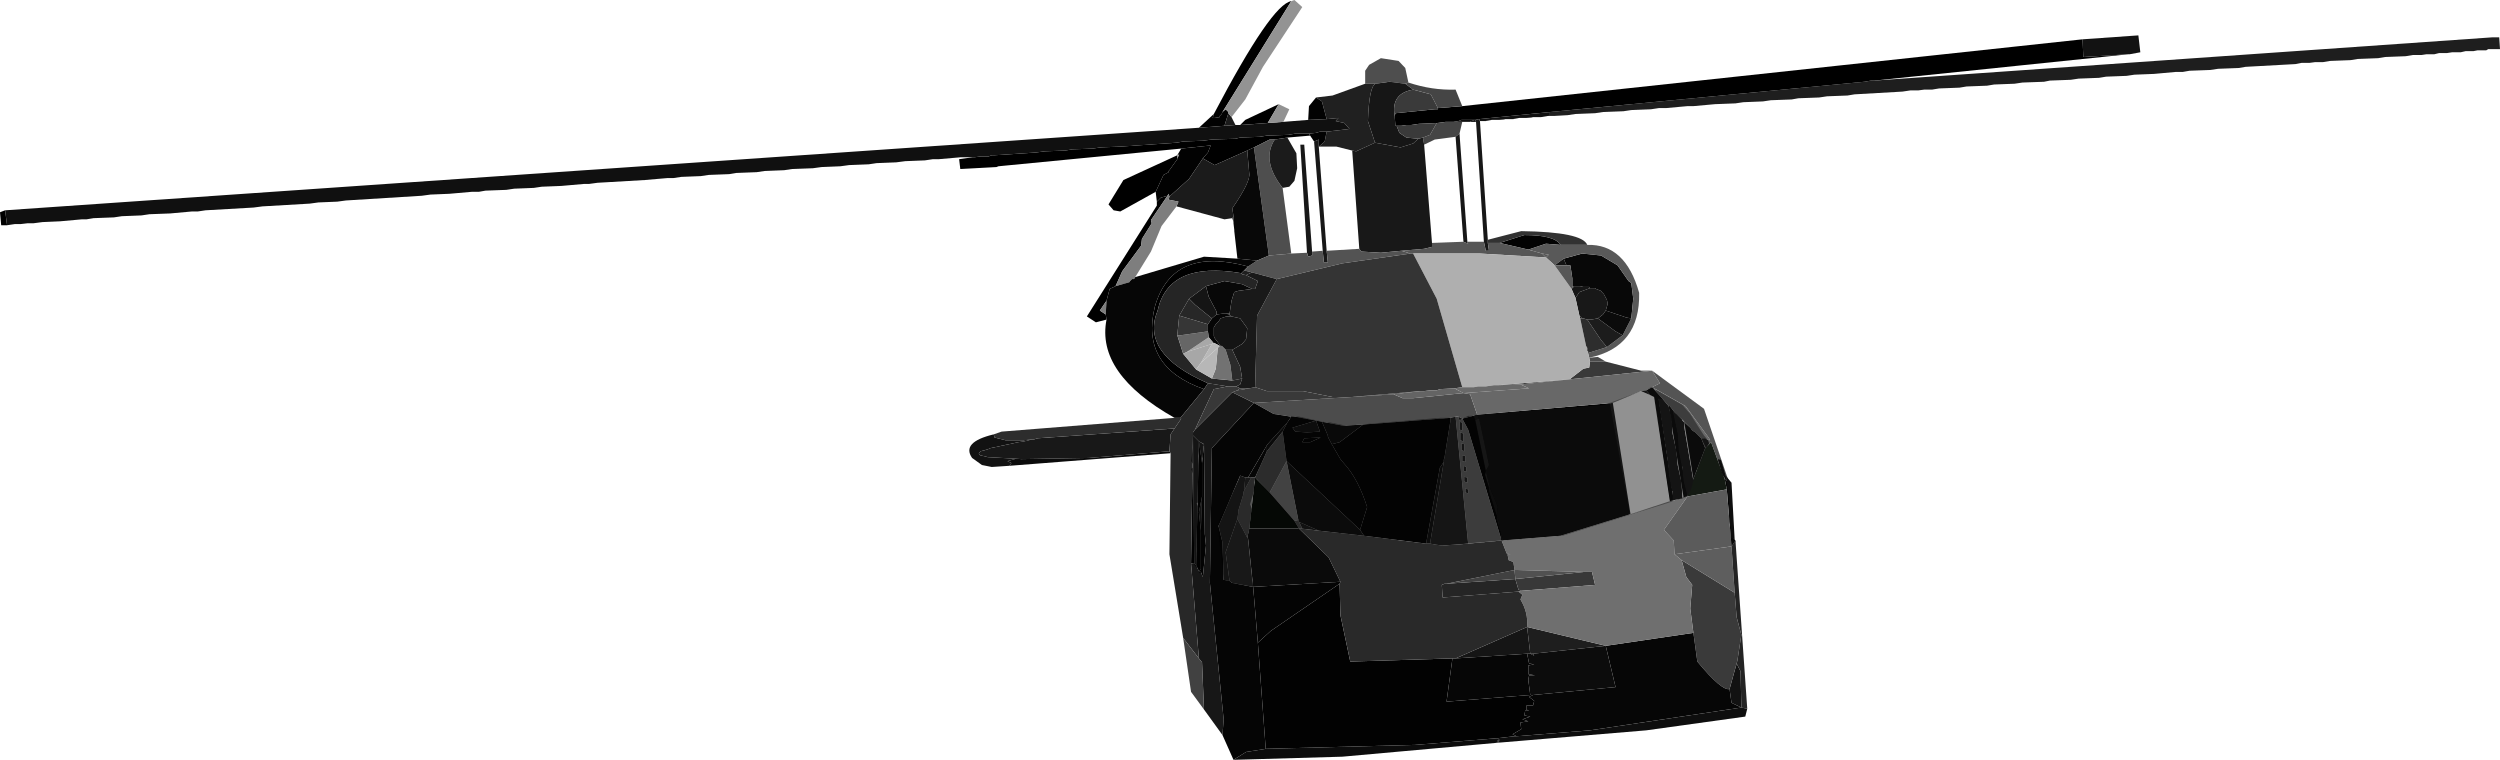 <?xml version="1.0" encoding="UTF-8" standalone="no"?>
<svg xmlns:xlink="http://www.w3.org/1999/xlink" height="96.65px" width="318.0px" xmlns="http://www.w3.org/2000/svg">
  <g transform="matrix(1.0, 0.0, 0.0, 1.0, 172.9, 80.9)">
    <path d="M65.5 -70.65 L144.1 -76.15 145.0 -76.15 145.1 -74.65 143.6 -74.65 143.35 -74.5 142.25 -74.5 141.75 -74.4 140.75 -74.4 140.1 -74.25 139.0 -74.25 138.35 -74.15 137.35 -74.15 136.75 -74.0 135.75 -74.0 135.1 -73.9 134.0 -73.9 133.1 -73.75 130.5 -73.65 129.6 -73.5 127.0 -73.4 126.1 -73.25 123.5 -73.15 122.6 -73.0 121.6 -73.0 120.85 -72.9 119.85 -72.9 119.1 -72.75 112.75 -72.4 111.85 -72.25 109.25 -72.15 108.25 -72.0 105.6 -71.9 104.75 -71.75 103.85 -71.75 101.1 -71.5 98.6 -71.4 97.6 -71.25 95.0 -71.15 94.1 -71.0 91.5 -70.9 90.5 -70.75 87.85 -70.65 87.1 -70.5 84.35 -70.4 83.35 -70.25 80.75 -70.15 79.85 -70.0 77.25 -69.9 76.35 -69.75 73.75 -69.65 72.85 -69.5 71.85 -69.5 71.1 -69.4 70.1 -69.4 69.1 -69.25 63.0 -68.9 62.1 -68.75 59.5 -68.65 58.5 -68.5 55.85 -68.4 55.0 -68.25 52.35 -68.15 51.35 -68.0 48.85 -67.9 47.85 -67.75 45.25 -67.65 42.5 -67.4 41.75 -67.4 39.0 -67.15 38.1 -67.15 37.1 -67.0 34.6 -66.9 33.6 -66.75 31.0 -66.65 30.0 -66.5 27.5 -66.4 26.5 -66.25 24.75 -66.15 24.25 -66.15 24.25 -66.65 64.25 -70.5 65.1 -70.65 65.5 -70.65 M-7.65 -14.5 L-5.15 -13.4 -7.25 -13.65 -7.65 -14.5 M21.35 -1.15 L31.35 1.25 22.1 2.25 21.75 2.25 21.35 -1.15" fill="#1e1e1e" fill-rule="evenodd" stroke="none"/>
    <path d="M65.5 -70.65 L65.1 -70.65 64.25 -70.5 24.25 -66.65 15.25 -65.75 14.75 -65.65 14.85 -65.4 14.1 -65.4 14.25 -65.5 14.75 -65.65 13.0 -65.65 12.6 -65.5 12.0 -65.4 11.0 -65.4 9.85 -65.25 7.6 -65.15 6.6 -65.0 6.0 -65.0 5.35 -64.9 4.75 -64.9 4.6 -64.9 4.5 -66.15 4.6 -66.5 9.6 -67.0 10.0 -67.0 10.0 -67.15 13.1 -67.4 92.0 -75.9 92.1 -73.65 97.85 -74.0 65.5 -70.65 M21.9 -65.95 L21.35 -65.9 21.25 -65.9 21.9 -65.95 M20.35 -65.9 L19.6 -65.75 19.5 -65.75 20.35 -65.9 M18.4 -65.7 L17.85 -65.65 17.75 -65.65 18.4 -65.7 M16.85 -65.65 L16.1 -65.5 16.0 -65.5 16.85 -65.65 M-32.15 -40.25 L-33.5 -39.9 -34.65 -40.65 -25.75 -54.75 -25.75 -55.25 -25.25 -55.75 -24.4 -56.0 -26.5 -52.9 -26.4 -52.5 -27.65 -50.5 -27.75 -49.65 -30.15 -46.4 -31.0 -44.5 -31.75 -44.15 -32.15 -42.65 -33.0 -41.4 -32.25 -40.9 -32.15 -40.25 M-25.9 -56.5 L-30.4 -54.0 -31.25 -54.15 -31.9 -54.9 -30.0 -58.0 -23.15 -61.15 -23.15 -60.75 -23.15 -60.65 -24.15 -59.25 -24.25 -59.15 -24.25 -59.0 -24.9 -58.65 -25.9 -56.5 M-22.65 -62.0 L-45.9 -59.75 -46.15 -59.65 -50.75 -59.4 -50.9 -60.65 -49.15 -60.9 -48.9 -60.9 -48.15 -61.0 -47.15 -61.0 -46.75 -61.15 -46.4 -61.15 -41.15 -61.5 -40.0 -61.65 -37.4 -61.75 -36.5 -61.9 -33.9 -62.0 -32.9 -62.15 -30.4 -62.25 -23.25 -62.75 -22.4 -62.9 -19.9 -63.0 -18.75 -63.15 -15.75 -63.25 -15.15 -63.4 -12.65 -63.5 -11.75 -63.65 -9.0 -63.75 -8.15 -63.9 -6.4 -63.9 -6.25 -63.65 -9.15 -63.4 -10.75 -63.15 -11.4 -63.15 -13.4 -62.15 -14.25 -61.75 -18.4 -59.9 -19.9 -60.75 -19.25 -61.5 -18.9 -62.4 -22.65 -62.0 M-172.0 -52.25 L-172.75 -52.25 -172.9 -53.9 -172.25 -54.15 -172.0 -52.25 M-18.5 -66.4 Q-11.15 -80.4 -8.65 -80.75 L-17.4 -66.65 -17.5 -66.4 -17.75 -66.15 -17.75 -66.0 -18.4 -65.9 -18.65 -65.9 -18.5 -66.4 M-15.15 -65.0 L-14.5 -65.65 -10.25 -67.65 -11.65 -65.25 -15.15 -65.0 M-14.65 -46.5 L-15.0 -46.15 Q-24.25 -47.75 -25.65 -41.4 -27.9 -35.9 -19.25 -32.15 L-19.75 -31.4 Q-27.9 -34.25 -26.0 -41.9 -23.75 -49.65 -14.15 -47.0 L-14.65 -46.5 M-16.4 -40.75 L-16.25 -40.65 -16.9 -40.65 -16.4 -40.75 M-18.65 -37.4 L-18.4 -37.25 -18.65 -37.25 -18.65 -37.4" fill="#000000" fill-rule="evenodd" stroke="none"/>
    <path d="M-44.5 -21.65 L-46.75 -21.5 -48.0 -21.75 -49.25 -22.65 Q-50.65 -24.65 -46.5 -25.65 L-46.4 -25.25 -45.0 -24.9 -42.65 -24.9 -42.65 -24.75 -43.4 -24.65 -46.9 -23.9 -47.25 -23.75 -48.15 -23.5 -48.4 -23.25 -48.25 -23.0 -47.25 -22.75 -43.65 -22.55 -44.75 -22.25 -44.25 -22.0 -44.5 -21.65 M92.0 -75.9 L99.1 -76.4 99.35 -74.25 98.0 -74.0 97.85 -74.0 92.1 -73.65 92.0 -75.9 M47.1 6.75 L48.0 3.5 48.5 4.5 48.6 9.1 47.35 8.5 47.1 6.75" fill="#121212" fill-rule="evenodd" stroke="none"/>
    <path d="M6.25 -70.4 Q9.25 -69.4 12.25 -69.5 L13.1 -67.4 10.0 -67.15 9.1 -68.9 6.85 -69.5 5.85 -70.25 6.25 -70.4 M8.25 -62.5 L8.1 -63.4 9.0 -63.75 9.85 -65.25 11.0 -65.4 12.0 -65.4 13.1 -65.4 12.75 -63.9 12.25 -63.5 9.6 -63.15 8.25 -62.5" fill="#454545" fill-rule="evenodd" stroke="none"/>
    <path d="M0.75 -70.25 L0.75 -71.9 1.25 -72.65 2.75 -73.5 5.0 -73.15 5.85 -72.25 6.25 -70.4 5.85 -70.25 3.85 -70.5 2.1 -70.25 0.75 -70.25 M-10.75 -63.15 Q-12.5 -60.5 -9.75 -57.0 L-8.65 -48.65 -11.5 -48.4 -13.4 -62.15 -11.4 -63.15 -10.75 -63.15" fill="#4e4e4e" fill-rule="evenodd" stroke="none"/>
    <path d="M-5.5 -68.5 L-3.4 -68.75 0.75 -70.25 2.1 -70.25 Q1.25 -70.0 1.1 -65.5 L2.0 -62.75 -0.4 -61.65 -0.9 -61.75 -2.9 -62.25 -5.15 -62.25 -4.4 -62.9 -4.15 -64.15 -1.25 -64.5 -1.9 -65.25 -3.0 -65.5 -2.65 -65.9 -4.15 -65.75 -4.75 -68.0 -5.5 -68.5" fill="#202020" fill-rule="evenodd" stroke="none"/>
    <path d="M47.0 -19.65 L47.35 -12.65 47.85 -12.15 47.35 -11.4 46.75 -18.65 46.5 -19.9 47.0 -19.65 M-25.75 -55.25 L-25.9 -56.5 -24.9 -58.65 -24.25 -59.0 -24.25 -59.15 -24.15 -59.25 -23.15 -60.65 -23.15 -60.75 -22.9 -61.25 -23.15 -61.15 -22.65 -62.0 -18.9 -62.4 -19.25 -61.5 -19.9 -60.75 -21.65 -58.15 -24.15 -55.9 -24.25 -56.25 -24.4 -56.0 -25.25 -55.75 -25.75 -55.25 M-20.4 -64.65 L-18.5 -66.4 -18.65 -65.9 -18.4 -65.9 -17.75 -66.0 -17.75 -66.15 -17.5 -66.4 -17.4 -66.65 -17.0 -67.0 -16.65 -66.65 -16.65 -66.5 -17.15 -64.9 -20.4 -64.65 M-6.5 -65.65 L-6.4 -67.4 -5.5 -68.5 -4.75 -68.0 -4.15 -65.75 -6.5 -65.65 M-6.25 -63.65 L-6.4 -63.9 -5.5 -64.0 -5.0 -64.15 -4.15 -64.15 -4.4 -62.9 -5.15 -62.25 -5.15 -63.15 -5.75 -62.9 -6.25 -63.65 M25.6 -49.75 L23.75 -49.9 21.5 -49.15 17.85 -50.0 21.0 -51.0 Q24.85 -51.0 25.6 -49.75 M39.5 -17.15 L37.5 -30.4 37.0 -30.65 36.5 -31.25 37.25 -31.65 38.6 -30.15 38.1 -30.15 40.0 -17.25 39.5 -17.15 M32.25 -29.65 L34.5 -15.5 25.6 -12.75 18.1 -12.15 13.85 -26.25 13.1 -27.65 15.0 -28.15 32.25 -29.65 M39.35 -29.25 L39.5 -29.25 40.25 -28.25 41.25 -20.5 41.85 -18.4 41.75 -17.75 41.25 -17.65 39.35 -29.25 M42.1 -26.5 L42.35 -26.15 42.75 -25.9 43.5 -25.15 44.0 -23.9 42.5 -20.0 41.35 -27.15 42.1 -26.5 M-20.4 -8.25 L-20.75 -9.0 -20.4 -24.75 -20.0 -22.0 -20.0 -17.75 -20.4 -15.75 -20.15 -13.4 -20.15 -8.5 -20.4 -8.25 M-21.0 -9.25 L-21.4 -9.25 -21.15 -25.5 -21.0 -9.25 M-7.25 -24.65 L-7.0 -25.15 -4.9 -25.25 -6.25 -24.65 -7.25 -24.65 M-2.5 -6.65 L-2.4 -2.65 -1.15 3.25 11.85 2.85 11.1 8.35 21.75 7.5 22.1 7.5 21.6 7.75 22.25 8.25 22.1 8.85 21.25 8.85 21.25 9.35 21.6 9.5 21.1 9.5 21.0 10.1 21.75 10.25 20.75 10.6 21.5 10.85 20.5 11.0 20.6 11.85 19.5 12.5 20.0 12.75 19.75 12.75 17.6 13.0 7.1 13.85 -11.9 14.35 -12.9 0.85 -11.25 -0.65 -2.5 -6.65 M-42.65 -24.75 L-42.65 -24.9 -41.65 -25.0 -42.65 -24.75" fill="#020202" fill-rule="evenodd" stroke="none"/>
    <path d="M24.25 -66.65 L24.25 -66.15 24.0 -66.15 23.1 -66.0 22.1 -66.0 21.9 -65.95 21.25 -65.9 20.35 -65.9 19.5 -65.75 18.6 -65.75 18.4 -65.7 17.75 -65.65 16.85 -65.65 16.0 -65.5 15.35 -65.5 15.25 -65.75 24.25 -66.65 M-49.15 -60.9 L-50.65 -60.9 -53.5 -60.65 -54.25 -60.65 -55.25 -60.5 -57.75 -60.4 -58.9 -60.25 -61.4 -60.15 -62.4 -60.0 -64.9 -59.9 -66.0 -59.75 -68.4 -59.65 -69.5 -59.5 -72.15 -59.4 -73.15 -59.25 -75.65 -59.15 -76.65 -59.0 -79.25 -58.9 -80.15 -58.75 -82.75 -58.65 -83.75 -58.5 -86.25 -58.4 -87.25 -58.25 -88.0 -58.25 -90.9 -58.0 -96.9 -57.65 -98.0 -57.5 -98.65 -57.5 -101.5 -57.25 -104.0 -57.15 -105.0 -57.0 -107.5 -56.9 -108.5 -56.75 -111.15 -56.65 -112.0 -56.5 -112.9 -56.5 -115.75 -56.25 -118.15 -56.15 -119.25 -56.0 -128.9 -55.4 -130.0 -55.25 -132.4 -55.15 -133.5 -55.0 -139.5 -54.65 -140.65 -54.5 -146.75 -54.15 -147.75 -54.0 -148.5 -54.0 -151.25 -53.75 -153.9 -53.65 -154.9 -53.5 -157.4 -53.4 -158.4 -53.25 -161.0 -53.15 -161.9 -53.0 -162.5 -53.0 -165.25 -52.75 -167.5 -52.65 -168.65 -52.5 -169.4 -52.5 -170.25 -52.4 -171.0 -52.4 -172.0 -52.25 -172.25 -54.15 -20.4 -64.65 -17.15 -64.9 -15.75 -65.0 -15.15 -65.0 -11.65 -65.25 -9.65 -65.4 -6.5 -65.65 -4.15 -65.75 -2.65 -65.9 -3.0 -65.5 -1.9 -65.25 -1.25 -64.5 -4.15 -64.15 -5.0 -64.15 -5.5 -64.0 -6.4 -63.9 -8.15 -63.9 -9.0 -63.75 -11.75 -63.65 -12.65 -63.5 -15.15 -63.4 -15.75 -63.25 -18.75 -63.15 -19.9 -63.0 -22.4 -62.9 -23.25 -62.75 -30.4 -62.25 -32.9 -62.15 -33.9 -62.0 -36.5 -61.9 -37.4 -61.75 -40.0 -61.65 -41.15 -61.5 -46.4 -61.15 -46.75 -61.15 -47.15 -61.0 -48.15 -61.0 -48.9 -60.9 -49.15 -60.9 M14.75 -65.65 L14.25 -65.5 14.1 -65.4 13.1 -65.4 12.0 -65.4 12.6 -65.5 13.0 -65.65 14.75 -65.65 M-9.15 -27.15 L-9.75 -26.0 -11.75 -23.5 -11.75 -24.25 -11.65 -24.4 -9.15 -27.15" fill="#101010" fill-rule="evenodd" stroke="none"/>
    <path d="M-16.25 -66.0 L-15.75 -65.0 -17.15 -64.9 -16.65 -66.5 -16.25 -66.0 M-24.15 -55.9 L-21.65 -58.15 -19.9 -60.75 -18.4 -59.9 -14.25 -61.75 -14.0 -58.9 Q-13.75 -57.9 -16.15 -54.4 L-16.0 -53.4 -16.15 -53.15 -17.15 -53.0 -23.25 -54.65 -23.0 -55.25 -24.25 -55.5 -24.15 -55.9 M-9.15 -63.4 L-8.0 -61.4 -7.9 -59.5 -8.25 -57.9 -8.9 -57.15 -9.75 -57.0 Q-12.5 -60.5 -10.75 -63.15 L-9.15 -63.4" fill="#1b1b1b" fill-rule="evenodd" stroke="none"/>
    <path d="M-24.15 -55.9 L-24.25 -55.5 -23.0 -55.25 -23.25 -54.65 -25.15 -52.15 -26.5 -48.9 -28.5 -45.65 -28.65 -45.4 -28.9 -45.4 -29.15 -45.15 -29.25 -45.0 -31.0 -44.5 -30.15 -46.4 -27.75 -49.65 -27.65 -50.5 -26.4 -52.5 -26.5 -52.9 -24.4 -56.0 -24.25 -56.25 -24.15 -55.9 M-32.15 -42.65 L-32.25 -40.9 -33.0 -41.4 -32.15 -42.65" fill="#7e7e7e" fill-rule="evenodd" stroke="none"/>
    <path d="M-23.15 -61.15 L-22.9 -61.25 -23.15 -60.75 -23.15 -61.15" fill="#898989" fill-rule="evenodd" stroke="none"/>
    <path d="M2.1 -70.25 L3.85 -70.5 5.85 -70.25 6.85 -69.5 Q4.0 -69.0 4.5 -66.15 L4.6 -64.9 4.75 -64.9 5.1 -64.0 6.0 -63.4 7.5 -63.25 6.85 -62.65 5.25 -62.15 2.0 -62.75 1.1 -65.5 Q1.25 -70.0 2.1 -70.25 M27.1 -44.5 L28.1 -44.5 28.5 -44.4 29.25 -44.4 29.35 -44.25 28.0 -43.75 27.5 -43.0 27.0 -44.15 27.25 -44.4 27.1 -44.5 M28.1 -40.4 L28.0 -40.75 28.35 -40.4 28.1 -40.4" fill="#161616" fill-rule="evenodd" stroke="none"/>
    <path d="M-6.65 -48.75 L-7.5 -62.5 -7.0 -62.5 -6.0 -48.9 -6.0 -48.4 -6.5 -48.25 -6.65 -48.75 M-4.65 -49.0 L-5.75 -62.9 -5.15 -63.15 -5.15 -62.25 -4.15 -49.0 -4.0 -47.5 -4.5 -47.5 -4.65 -49.0 M-0.9 -61.75 L-0.4 -61.65 2.0 -62.75 5.25 -62.15 6.85 -62.65 7.5 -63.25 8.1 -63.4 8.25 -62.5 9.25 -50.0 9.25 -49.5 8.25 -49.25 5.35 -49.0 2.75 -48.75 0.25 -48.9 0.0 -49.25 -0.9 -61.75 M29.35 -44.25 L30.0 -44.25 30.1 -44.15 30.75 -43.9 30.85 -43.75 31.1 -43.5 31.5 -42.75 31.6 -42.25 31.35 -41.4 31.0 -40.9 30.35 -40.4 29.5 -40.25 29.0 -40.25 28.5 -40.4 28.35 -40.4 28.0 -40.75 27.5 -43.0 28.0 -43.75 29.35 -44.25 M-23.5 -26.4 L-24.0 -25.65 -24.15 -23.5 -34.4 -22.65 -43.0 -22.5 -43.65 -22.55 -47.25 -22.75 -48.25 -23.0 -48.4 -23.25 -48.15 -23.5 -47.25 -23.75 -46.9 -23.9 -43.4 -24.65 -42.65 -24.75 -41.65 -25.0 -41.4 -25.0 -40.9 -25.15 -23.5 -26.4" fill="#181818" fill-rule="evenodd" stroke="none"/>
    <path d="M7.5 -63.25 L6.0 -63.4 5.1 -64.0 4.75 -64.9 5.35 -64.9 6.0 -65.0 6.6 -65.0 7.6 -65.15 9.85 -65.25 9.0 -63.75 8.1 -63.4 7.5 -63.25 M4.5 -66.15 Q4.0 -69.0 6.85 -69.5 L9.1 -68.9 10.0 -67.15 10.0 -67.0 9.6 -67.0 4.6 -66.5 4.5 -66.15 M42.5 -0.4 L42.1 -3.5 42.35 -6.5 41.6 -7.5 41.0 -9.65 47.75 -5.5 48.0 -2.4 48.6 -0.15 48.1 3.1 48.0 3.5 47.1 6.75 Q46.1 7.0 43.0 3.25 L42.5 -0.4" fill="#3a3a3a" fill-rule="evenodd" stroke="none"/>
    <path d="M-8.65 -80.75 L-8.25 -80.9 -7.25 -80.0 -12.25 -72.4 -14.5 -68.25 -16.25 -66.0 -16.65 -66.5 -16.65 -66.65 -17.0 -67.0 -17.4 -66.65 -8.65 -80.75" fill="#939393" fill-rule="evenodd" stroke="none"/>
    <path d="M15.35 -65.5 L16.35 -50.4 16.35 -50.0 16.5 -49.0 16.1 -49.0 15.85 -50.15 14.85 -65.4 14.75 -65.65 15.25 -65.75 15.35 -65.5 M-17.4 12.6 L-19.75 9.35 -20.0 3.35 -20.4 2.85 -21.4 -9.25 -21.0 -9.25 -20.75 -9.0 -20.4 -8.25 -20.15 -8.15 -19.9 -7.5 -19.5 -11.5 -19.65 -13.0 -19.75 -24.4 -20.4 -24.75 -21.15 -25.5 -21.15 -25.9 -20.9 -26.25 -16.15 -31.0 -13.4 -29.65 -18.75 -23.9 -19.0 -6.75 -17.25 10.6 -17.4 12.6 M12.75 -63.9 L13.75 -50.15 13.85 -49.9 13.25 -50.15 12.25 -63.5 12.75 -63.9 M-5.5 -27.4 L-5.0 -26.0 -6.65 -25.9 -8.15 -26.0 -8.5 -26.5 -5.5 -27.4" fill="#171717" fill-rule="evenodd" stroke="none"/>
    <path d="M-10.25 -67.65 L-8.9 -67.0 -9.65 -65.4 -11.65 -65.25 -10.25 -67.65" fill="#929292" fill-rule="evenodd" stroke="none"/>
    <path d="M-16.0 -53.4 L-16.15 -54.4 Q-13.75 -57.9 -14.0 -58.9 L-14.25 -61.75 -13.4 -62.15 -11.5 -48.4 -13.0 -47.75 -15.5 -48.0 -15.9 -51.5 -15.9 -51.65 -16.0 -52.5 -16.0 -52.65 -16.0 -53.4 M34.6 -40.4 L34.0 -40.5 31.35 -41.4 31.6 -42.25 31.5 -42.75 31.1 -43.5 30.85 -43.75 30.75 -43.9 30.1 -44.15 30.0 -44.25 29.35 -44.25 29.25 -44.4 28.5 -44.4 28.1 -44.5 27.1 -44.5 27.1 -45.5 26.85 -47.15 26.35 -47.15 26.0 -48.0 28.35 -48.65 30.75 -48.4 32.85 -47.15 34.25 -45.15 34.6 -44.9 34.85 -42.9 34.6 -40.4 M-19.5 -44.5 L-17.15 -45.15 -14.9 -44.75 -13.65 -44.15 -15.4 -43.9 -15.9 -43.75 -16.25 -42.65 -16.5 -41.0 -17.0 -41.0 -17.4 -41.0 -18.15 -40.9 -18.15 -41.25 -19.15 -43.15 -19.5 -44.5" fill="#080808" fill-rule="evenodd" stroke="none"/>
    <path d="M-8.65 -48.65 L-6.65 -48.75 -6.5 -48.25 -6.0 -48.4 -6.0 -48.9 -4.65 -49.0 -4.5 -47.5 -4.0 -47.5 -4.15 -49.0 0.0 -49.25 0.25 -48.9 2.75 -48.75 5.35 -49.0 6.5 -48.65 -2.15 -47.4 -10.5 -45.4 -13.65 -46.25 -14.65 -46.5 -14.15 -47.0 -13.0 -47.75 -11.5 -48.4 -8.65 -48.65 M-7.75 -14.75 L-7.65 -14.5 -7.25 -13.65 -7.65 -13.65 -8.25 -14.65 -7.75 -14.75" fill="#535353" fill-rule="evenodd" stroke="none"/>
    <path d="M-16.15 -53.15 L-16.0 -53.4 -16.0 -52.65 -16.15 -53.15" fill="#090909" fill-rule="evenodd" stroke="none"/>
    <path d="M-23.5 -27.75 Q-33.5 -33.4 -32.15 -40.25 L-32.25 -40.9 -32.15 -42.65 -31.75 -44.15 -31.0 -44.5 -29.25 -45.0 -29.15 -45.15 -28.9 -45.4 -28.65 -45.4 -28.5 -45.65 -19.75 -48.25 -15.5 -48.0 -13.0 -47.75 -14.15 -47.0 Q-23.75 -49.65 -26.0 -41.9 -27.9 -34.25 -19.75 -31.4 L-22.75 -27.75 -23.5 -27.75 M42.5 -0.4 L43.0 3.25 Q46.1 7.0 47.1 6.75 L47.35 8.5 48.6 9.1 29.35 12.0 20.0 12.75 19.5 12.5 20.6 11.85 20.5 11.0 21.5 10.85 20.75 10.6 21.75 10.25 21.0 10.1 21.1 9.5 21.6 9.5 21.25 9.35 21.25 8.85 22.1 8.85 22.25 8.25 21.6 7.75 22.1 7.5 32.6 6.5 31.35 1.25 42.5 -0.4 M-11.75 -24.25 L-11.75 -23.5 -13.25 -20.15 -13.75 -20.15 -14.15 -20.15 -11.75 -24.25 M11.85 2.85 L12.25 2.85 21.35 2.25 21.6 3.5 22.25 3.6 21.5 3.75 21.5 4.85 22.35 5.0 21.6 5.0 21.5 5.6 21.75 7.5 11.1 8.35 11.85 2.85 M22.1 2.25 L22.25 2.5 21.75 2.25 22.1 2.25" fill="#060606" fill-rule="evenodd" stroke="none"/>
    <path d="M5.35 -49.0 L8.25 -49.25 9.25 -49.5 9.25 -50.0 13.25 -50.15 13.85 -49.9 13.75 -50.15 15.85 -50.15 16.1 -49.0 16.5 -49.0 16.35 -50.0 17.85 -50.0 21.5 -49.15 23.25 -48.65 23.75 -48.15 15.35 -48.65 6.85 -48.65 6.5 -48.65 5.35 -49.0 M-9.75 -26.0 L-9.25 -22.25 -11.4 -18.25 -13.25 -20.15 -11.75 -23.5 -9.75 -26.0 M-13.75 -20.15 L-13.25 -20.15 -14.0 -13.65 -14.25 -12.5 -15.5 -14.9 -15.4 -15.65 -15.4 -15.9 -14.75 -18.0 -14.75 -18.25 -14.65 -18.5 -13.75 -20.15" fill="#565656" fill-rule="evenodd" stroke="none"/>
    <path d="M16.35 -50.4 L20.6 -51.5 Q28.35 -51.4 29.0 -49.75 L25.6 -49.75 Q24.85 -51.0 21.0 -51.0 L17.85 -50.0 16.35 -50.0 16.35 -50.4" fill="#323232" fill-rule="evenodd" stroke="none"/>
    <path d="M29.0 -49.75 Q33.85 -49.9 35.6 -43.65 35.75 -36.75 29.25 -35.4 L29.1 -36.0 31.5 -36.75 33.5 -38.25 34.6 -40.4 34.85 -42.9 34.6 -44.9 34.25 -45.15 32.85 -47.15 30.75 -48.4 28.35 -48.65 26.0 -48.0 24.85 -47.15 23.75 -48.15 24.1 -48.5 23.25 -48.65 21.5 -49.15 23.75 -49.9 25.6 -49.75 29.0 -49.75" fill="#595959" fill-rule="evenodd" stroke="none"/>
    <path d="M29.25 -35.4 L30.35 -35.5 31.35 -34.9 29.35 -34.9 29.25 -35.4 M13.25 -30.9 L14.1 -30.75 15.0 -28.15 13.1 -27.65 12.6 -27.9 12.25 -27.9 11.6 -27.75 0.5 -26.9 -2.0 -26.75 -4.75 -27.25 -5.5 -27.4 -8.15 -27.9 -8.65 -27.9 -10.9 -28.25 -13.4 -29.65 -1.0 -30.4 4.35 -30.75 5.5 -30.25 6.85 -30.25 13.25 -30.9" fill="#4c4c4c" fill-rule="evenodd" stroke="none"/>
    <path d="M31.35 -34.9 L35.85 -33.75 37.25 -33.75 26.75 -32.65 20.5 -32.0 17.6 -31.9 26.75 -32.65 28.5 -34.0 29.25 -34.15 29.35 -34.9 31.35 -34.9 M-13.25 -31.65 L-11.75 -31.15 -7.15 -31.15 -3.4 -30.4 -1.0 -30.4 7.75 -31.15 4.35 -30.75 -1.0 -30.4 -13.4 -29.65 -16.15 -31.0 -15.5 -31.25 -14.0 -31.5 -13.25 -31.65" fill="#393939" fill-rule="evenodd" stroke="none"/>
    <path d="M6.85 -48.65 L15.35 -48.65 23.75 -48.15 24.85 -47.15 27.0 -44.15 27.5 -43.0 28.0 -40.75 28.1 -40.4 28.85 -36.9 29.0 -36.65 29.0 -36.25 29.1 -36.0 29.25 -35.4 29.35 -34.9 29.25 -34.15 28.5 -34.0 26.75 -32.65 17.6 -31.9 17.1 -31.9 16.1 -31.75 15.1 -31.75 14.6 -31.65 13.1 -31.65 9.85 -42.9 6.85 -48.65" fill="#afafaf" fill-rule="evenodd" stroke="none"/>
    <path d="M-46.5 -25.65 L-45.5 -26.0 -23.5 -27.75 -22.75 -27.75 -22.65 -27.65 -23.5 -26.4 -40.9 -25.15 -41.4 -25.0 -41.65 -25.0 -42.65 -24.9 -45.0 -24.9 -46.4 -25.25 -46.5 -25.65 M29.0 -36.25 L29.0 -36.65 28.85 -36.9 28.1 -40.4 28.35 -40.4 28.5 -40.4 29.0 -40.25 30.75 -37.65 31.5 -36.75 29.1 -36.0 29.1 -36.25 29.0 -36.25" fill="#2d2d2d" fill-rule="evenodd" stroke="none"/>
    <path d="M30.35 -40.4 L32.6 -38.75 33.5 -38.25 31.5 -36.75 30.75 -37.65 29.0 -40.25 29.5 -40.25 30.35 -40.4" fill="#1c1c1c" fill-rule="evenodd" stroke="none"/>
    <path d="M-24.0 -23.25 L-44.5 -21.65 -44.25 -22.0 -44.75 -22.25 -43.65 -22.55 -43.0 -22.5 -34.4 -22.65 -24.15 -23.5 -24.0 -23.25 M31.35 -41.4 L34.0 -40.5 34.6 -40.4 33.5 -38.25 32.6 -38.75 30.35 -40.4 31.0 -40.9 31.35 -41.4" fill="#0b0b0b" fill-rule="evenodd" stroke="none"/>
    <path d="M26.0 -48.0 L26.35 -47.15 24.85 -47.15 26.0 -48.0 M-16.25 -40.65 L-15.15 -40.4 -14.25 -39.15 -14.4 -37.75 -14.9 -37.15 -16.15 -36.4 -17.0 -36.4 -17.5 -36.9 -17.65 -36.9 -18.4 -37.9 -18.5 -38.15 -18.5 -39.25 -18.25 -39.65 -17.9 -40.0 -17.65 -40.4 -16.9 -40.65 -16.25 -40.65" fill="#141414" fill-rule="evenodd" stroke="none"/>
    <path d="M26.35 -47.15 L26.85 -47.15 27.1 -45.5 27.1 -44.5 27.25 -44.4 27.0 -44.15 24.85 -47.15 26.35 -47.15 M23.25 -48.65 L24.1 -48.5 23.75 -48.15 23.25 -48.65" fill="#575757" fill-rule="evenodd" stroke="none"/>
    <path d="M6.85 -48.65 L9.85 -42.9 13.1 -31.65 12.1 -31.5 10.25 -31.4 9.85 -31.25 9.0 -31.25 8.25 -31.15 7.75 -31.15 -1.0 -30.4 -3.4 -30.4 -7.15 -31.15 -11.75 -31.15 -13.25 -31.65 -13.0 -40.75 -10.5 -45.4 -2.15 -47.4 6.5 -48.65 6.85 -48.65" fill="#343434" fill-rule="evenodd" stroke="none"/>
    <path d="M36.5 -31.25 L37.0 -30.65 35.85 -31.15 36.5 -31.25 M-10.5 -45.4 L-13.0 -40.75 -13.25 -31.65 -14.0 -31.5 -15.15 -31.5 -15.65 -31.75 -15.15 -32.0 -14.9 -32.75 -15.15 -34.25 -16.15 -36.4 -14.9 -37.15 -14.4 -37.75 -14.25 -39.15 -15.15 -40.4 -16.25 -40.65 -16.4 -40.75 -16.5 -40.9 -16.5 -41.0 -16.25 -42.65 -15.9 -43.75 -15.4 -43.9 -13.65 -44.15 -13.25 -44.15 -12.9 -45.15 -14.4 -45.9 -13.65 -46.25 -10.5 -45.4" fill="#191919" fill-rule="evenodd" stroke="none"/>
    <path d="M-14.4 -45.9 L-14.9 -46.0 -15.0 -46.15 -14.65 -46.5 -13.65 -46.25 -14.4 -45.9" fill="#1f1f1f" fill-rule="evenodd" stroke="none"/>
    <path d="M20.25 -5.65 L10.6 -4.9 10.5 -6.5 10.85 -6.65 11.1 -6.65 19.85 -7.25 20.25 -5.9 20.6 -5.75 20.25 -5.65 M-15.0 -46.15 L-14.9 -46.0 -14.4 -45.9 -12.9 -45.15 -13.25 -44.15 -13.65 -44.15 -14.9 -44.75 -17.15 -45.15 -19.5 -44.5 -21.65 -42.9 -22.9 -40.75 -23.15 -38.25 -22.4 -35.9 -20.75 -33.9 -18.75 -32.75 -16.15 -32.5 -14.9 -32.75 -15.15 -32.0 -15.65 -31.75 -16.75 -31.75 -19.25 -32.15 Q-27.9 -35.9 -25.65 -41.4 -24.25 -47.75 -15.0 -46.15 M-16.5 -41.0 L-16.5 -40.9 -17.0 -41.0 -16.5 -41.0" fill="#252525" fill-rule="evenodd" stroke="none"/>
    <path d="M-22.4 0.25 L-24.15 -10.4 -24.0 -23.25 -24.15 -23.5 -24.0 -25.65 -23.5 -26.4 -22.65 -27.65 -22.75 -27.75 -19.75 -31.4 -19.25 -32.15 -16.75 -31.75 -18.5 -31.4 -20.9 -26.25 -21.15 -25.9 -21.15 -25.5 -20.4 -24.75 -19.75 -24.4 -20.0 -22.0 -20.4 -24.75 -20.75 -9.0 -21.0 -9.25 -21.15 -25.5 -21.4 -9.25 -20.4 2.85 -22.4 0.25 M-20.0 -17.75 L-20.15 -13.4 -20.4 -15.75 -20.0 -17.75 M-14.5 -20.15 L-14.65 -18.5 -14.75 -18.25 -14.75 -18.0 -15.4 -15.9 -15.4 -15.65 -15.5 -14.9 -17.0 -10.65 -16.5 -7.0 -17.25 -7.15 -17.4 -11.9 -17.9 -14.0 -15.15 -20.4 -14.5 -20.15" fill="#282828" fill-rule="evenodd" stroke="none"/>
    <path d="M-16.0 15.75 L-17.4 12.6 -17.25 10.6 -19.0 -6.75 -18.75 -23.9 -13.4 -29.65 -10.9 -28.25 -8.65 -27.9 -9.15 -27.15 -11.65 -24.4 -11.75 -24.25 -14.15 -20.15 -14.5 -20.15 -15.15 -20.4 -17.9 -14.0 -17.4 -11.9 -17.25 -7.15 -16.5 -7.0 -16.15 -6.75 -13.5 -6.25 -12.9 0.85 -11.9 14.35 -14.4 14.75 -16.0 15.75 M-16.5 -40.9 L-16.4 -40.75 -16.9 -40.65 -17.65 -40.4 -17.9 -40.0 -18.25 -39.65 -18.5 -39.25 -18.5 -38.15 -18.4 -37.9 -17.65 -36.9 -17.75 -36.9 -18.4 -37.25 -18.65 -37.4 -19.15 -38.0 -19.25 -38.75 -19.25 -39.65 -18.75 -40.4 -18.15 -40.9 -17.4 -41.0 -17.0 -41.0 -16.5 -40.9" fill="#050505" fill-rule="evenodd" stroke="none"/>
    <path d="M8.5 -11.75 L10.25 -21.4 10.75 -22.15 9.0 -11.75 8.5 -11.75 M-21.65 -42.9 L-19.5 -44.5 -19.15 -43.15 -18.15 -41.25 -18.15 -40.9 -18.75 -40.4 -20.9 -42.15 -21.65 -42.9 M12.25 2.85 L21.35 -1.15 21.75 2.25 21.35 2.25 12.25 2.85" fill="#151515" fill-rule="evenodd" stroke="none"/>
    <path d="M11.6 -27.75 L12.25 -27.9 13.85 -11.75 10.5 -11.5 9.0 -11.75 10.75 -22.15 10.75 -22.4 10.85 -22.75 11.6 -27.4 11.6 -27.75 M12.6 -27.9 L13.1 -27.65 12.75 -27.4 12.6 -27.9 M12.75 -27.25 L13.1 -27.15 13.1 -26.15 12.75 -26.25 12.75 -27.25 M13.25 -24.75 L12.85 -24.9 12.85 -25.9 13.25 -25.75 13.25 -24.75 M13.35 -24.4 L13.35 -23.5 13.0 -23.65 13.0 -24.5 13.35 -24.4 M13.5 -22.9 L13.5 -22.15 13.1 -22.25 13.1 -23.0 13.5 -22.9 M13.25 -21.0 L13.25 -21.65 13.6 -21.5 13.6 -20.9 13.25 -21.0 M13.75 -20.15 L13.75 -19.5 13.35 -19.65 13.35 -20.25 13.75 -20.15 M13.5 -18.25 L13.5 -18.75 13.85 -18.65 13.85 -18.15 13.5 -18.25 M-22.9 -40.75 L-21.65 -42.9 -20.9 -42.15 -18.75 -40.4 -19.25 -39.65 -22.9 -40.75" fill="#272727" fill-rule="evenodd" stroke="none"/>
    <path d="M-16.15 -32.5 L-18.75 -32.75 -18.25 -34.0 -18.0 -36.65 -17.75 -36.9 -17.65 -36.9 -17.5 -36.9 -17.0 -36.4 -16.4 -34.5 -16.15 -32.5" fill="#727272" fill-rule="evenodd" stroke="none"/>
    <path d="M-18.4 -37.25 L-17.75 -36.9 -18.0 -36.65 -20.15 -34.75 -18.75 -37.15 -18.65 -37.25 -18.4 -37.25" fill="#b8b8b8" fill-rule="evenodd" stroke="none"/>
    <path d="M-19.15 -38.0 L-18.65 -37.4 -18.65 -37.25 -18.75 -37.15 -21.9 -36.15 -19.15 -38.0" fill="#a8a8a8" fill-rule="evenodd" stroke="none"/>
    <path d="M-22.4 -35.9 L-23.15 -38.25 -22.75 -38.25 -19.25 -38.75 -19.15 -38.0 -21.9 -36.15 -22.4 -35.9" fill="#666666" fill-rule="evenodd" stroke="none"/>
    <path d="M-23.15 -38.25 L-22.9 -40.75 -19.25 -39.65 -19.25 -38.75 -22.75 -38.25 -23.15 -38.25" fill="#363636" fill-rule="evenodd" stroke="none"/>
    <path d="M-14.9 -32.75 L-16.15 -32.5 -16.4 -34.5 -17.0 -36.4 -16.15 -36.4 -15.15 -34.25 -14.9 -32.75" fill="#2b2b2b" fill-rule="evenodd" stroke="none"/>
    <path d="M-20.75 -33.9 L-22.4 -35.9 -21.9 -36.15 -18.75 -37.15 -20.15 -34.75 -20.75 -33.9" fill="#a7a7a7" fill-rule="evenodd" stroke="none"/>
    <path d="M-18.75 -32.75 L-20.75 -33.9 -20.15 -34.75 -18.0 -36.65 -18.25 -34.0 -18.75 -32.75" fill="#b7b7b7" fill-rule="evenodd" stroke="none"/>
    <path d="M29.1 -36.0 L29.0 -36.25 29.1 -36.25 29.1 -36.0" fill="#858585" fill-rule="evenodd" stroke="none"/>
    <path d="M37.25 -31.65 L36.5 -31.25 35.85 -31.15 32.25 -29.65 15.0 -28.15 14.1 -30.75 13.25 -30.9 21.6 -31.5 20.5 -32.0 26.75 -32.65 37.25 -33.75 38.25 -32.15 37.25 -31.65" fill="#686868" fill-rule="evenodd" stroke="none"/>
    <path d="M13.1 -31.65 L14.6 -31.65 15.1 -31.75 16.1 -31.75 17.1 -31.9 17.6 -31.9 20.5 -32.0 21.6 -31.5 13.25 -30.9 12.1 -31.5 13.1 -31.65 M38.6 -30.15 L37.25 -31.65 41.5 -29.25 44.5 -25.15 44.6 -24.9 43.5 -25.15 42.75 -25.9 42.35 -26.15 42.1 -26.5 41.25 -27.4 40.25 -28.25 39.5 -29.25 39.35 -29.25 38.6 -30.15" fill="#696969" fill-rule="evenodd" stroke="none"/>
    <path d="M20.6 -5.75 L20.25 -5.9 19.85 -7.25 28.6 -8.15 29.6 -8.15 30.0 -6.5 20.6 -5.75 M-16.75 -31.75 L-15.65 -31.75 -15.15 -31.5 -15.5 -31.25 -16.15 -31.0 -20.9 -26.25 -18.5 -31.4 -16.75 -31.75" fill="#383838" fill-rule="evenodd" stroke="none"/>
    <path d="M-15.15 -31.5 L-14.0 -31.5 -15.5 -31.25 -15.15 -31.5" fill="#2c2c2c" fill-rule="evenodd" stroke="none"/>
    <path d="M37.25 -33.75 L43.85 -28.9 47.0 -19.65 46.5 -19.9 44.75 -24.65 44.0 -23.9 43.5 -25.15 44.6 -24.9 44.5 -25.15 41.5 -29.25 37.25 -31.65 38.25 -32.15 37.25 -33.75 M41.25 -27.4 L42.1 -26.5 41.35 -27.15 41.25 -27.4" fill="#545454" fill-rule="evenodd" stroke="none"/>
    <path d="M41.75 -17.75 L41.85 -18.4 42.5 -20.0 44.0 -23.9 44.75 -24.65 46.5 -19.9 46.75 -18.65 41.75 -17.75" fill="#141a13" fill-rule="evenodd" stroke="none"/>
    <path d="M7.75 -31.15 L8.25 -31.15 9.0 -31.25 9.85 -31.25 10.25 -31.4 12.1 -31.5 13.25 -30.9 6.85 -30.25 5.5 -30.25 4.35 -30.75 7.75 -31.15" fill="#646464" fill-rule="evenodd" stroke="none"/>
    <path d="M39.5 -17.15 L40.0 -17.25 41.25 -17.65 41.75 -17.75 38.75 -13.5 40.0 -12.15 40.1 -10.4 41.0 -9.65 41.6 -7.5 42.35 -6.5 42.1 -3.5 42.5 -0.4 31.35 1.25 21.35 -1.15 Q21.5 -3.0 20.5 -4.65 L20.75 -5.25 20.25 -5.65 20.6 -5.75 30.0 -6.5 29.6 -8.15 28.6 -8.15 19.75 -8.4 19.6 -9.4 19.0 -9.65 18.85 -10.4 19.25 -10.4 18.75 -10.5 18.1 -12.15 25.6 -12.75 34.5 -15.5 39.5 -17.15" fill="#6f6f6f" fill-rule="evenodd" stroke="none"/>
    <path d="M-19.75 9.35 L-21.4 7.1 -22.4 0.25 -20.4 2.85 -20.0 3.35 -19.75 9.35 M19.85 -7.25 L11.1 -6.65 19.75 -8.4 19.85 -7.25" fill="#414141" fill-rule="evenodd" stroke="none"/>
    <path d="M12.25 -27.9 L12.6 -27.9 12.75 -27.4 13.1 -27.65 13.85 -26.25 18.1 -12.15 13.85 -11.75 12.25 -27.9 M12.75 -27.25 L12.75 -26.25 13.1 -26.15 13.1 -27.15 12.75 -27.25 M13.75 -20.15 L13.35 -20.25 13.35 -19.65 13.75 -19.5 13.75 -20.15 M13.25 -21.0 L13.6 -20.9 13.6 -21.5 13.25 -21.65 13.25 -21.0 M13.5 -22.9 L13.1 -23.0 13.1 -22.25 13.5 -22.15 13.5 -22.9 M13.35 -24.4 L13.0 -24.5 13.0 -23.65 13.35 -23.5 13.35 -24.4 M13.25 -24.75 L13.25 -25.75 12.85 -25.9 12.85 -24.9 13.25 -24.75 M13.5 -18.25 L13.85 -18.15 13.85 -18.65 13.5 -18.75 13.5 -18.25" fill="#777777" fill-rule="evenodd" stroke="none"/>
    <path d="M0.5 -26.9 L11.6 -27.75 11.6 -27.4 10.85 -22.75 10.75 -22.4 10.75 -22.15 10.25 -21.4 8.5 -11.75 0.6 -12.75 0.1 -13.5 1.0 -16.4 Q-0.15 -20.0 -1.9 -21.9 L-2.4 -22.5 -3.5 -24.4 -2.5 -24.65 0.5 -26.9 M-19.75 -24.4 L-19.65 -13.0 -19.5 -11.5 -19.9 -7.5 -20.15 -8.15 -20.4 -8.25 -20.15 -8.5 -20.15 -13.4 -20.0 -17.75 -20.0 -22.0 -19.75 -24.4" fill="#030303" fill-rule="evenodd" stroke="none"/>
    <path d="M-4.75 -27.25 L-2.0 -26.75 0.5 -26.9 -2.5 -24.65 -3.5 -24.4 -3.9 -25.15 -4.0 -25.4 -4.0 -25.5 -4.75 -27.25" fill="#0f0f0f" fill-rule="evenodd" stroke="none"/>
    <path d="M-8.65 -27.9 L-8.15 -27.9 -5.5 -27.4 -4.75 -27.25 -4.0 -25.5 -4.0 -25.4 -3.9 -25.15 -3.5 -24.4 -2.4 -22.5 -1.9 -21.9 Q-0.15 -20.0 1.0 -16.4 L0.1 -13.5 -9.25 -22.25 -9.75 -26.0 -9.15 -27.15 -8.65 -27.9 M-5.5 -27.4 L-8.5 -26.5 -8.15 -26.0 -6.65 -25.9 -5.0 -26.0 -5.5 -27.4 M-7.25 -24.65 L-6.25 -24.65 -4.9 -25.25 -7.0 -25.15 -7.25 -24.65 M-13.5 -6.25 L-2.4 -6.9 -2.5 -6.65 -11.25 -0.65 -12.9 0.85 -13.5 -6.25" fill="#040404" fill-rule="evenodd" stroke="none"/>
    <path d="M8.5 -11.75 L9.0 -11.75 10.5 -11.5 13.85 -11.75 18.1 -12.15 18.75 -10.5 19.25 -10.4 18.85 -10.4 19.0 -9.65 19.6 -9.4 19.75 -8.4 11.1 -6.65 10.85 -6.65 10.5 -6.5 10.6 -4.9 20.25 -5.65 20.75 -5.25 20.5 -4.65 Q21.5 -3.0 21.35 -1.15 L12.25 2.85 11.85 2.85 -1.15 3.25 -2.4 -2.65 -2.5 -6.65 -2.4 -6.9 -3.9 -10.0 -7.65 -13.65 -7.25 -13.65 -5.15 -13.4 0.6 -12.75 8.5 -11.75" fill="#292929" fill-rule="evenodd" stroke="none"/>
    <path d="M-9.25 -22.25 L0.1 -13.5 0.6 -12.75 -5.15 -13.4 -7.65 -14.5 -7.75 -14.75 -9.25 -22.25" fill="#131313" fill-rule="evenodd" stroke="none"/>
    <path d="M-11.4 -18.25 L-9.25 -22.25 -7.75 -14.75 -8.25 -14.65 -11.4 -18.25" fill="#838383" fill-rule="evenodd" stroke="none"/>
    <path d="M-13.25 -20.15 L-11.4 -18.25 -8.25 -14.65 -7.65 -13.65 -14.0 -13.65 -13.25 -20.15" fill="#050805" fill-rule="evenodd" stroke="none"/>
    <path d="M-14.15 -20.15 L-13.75 -20.15 -14.65 -18.5 -14.5 -20.15 -14.15 -20.15 M-16.5 -7.0 L-17.0 -10.65 -15.5 -14.9 -14.25 -12.5 -14.15 -12.4 -13.5 -6.25 -16.15 -6.75 -16.5 -7.0" fill="#303030" fill-rule="evenodd" stroke="none"/>
    <path d="M40.1 -10.4 L40.0 -12.15 38.75 -13.5 41.75 -17.75 46.75 -18.65 47.35 -11.4 40.1 -10.4" fill="#5b5b5b" fill-rule="evenodd" stroke="none"/>
    <path d="M47.75 -5.5 L41.0 -9.65 40.1 -10.4 47.35 -11.4 47.75 -5.5" fill="#5e5e5e" fill-rule="evenodd" stroke="none"/>
    <path d="M-14.0 -13.65 L-7.65 -13.65 -3.9 -10.0 -2.4 -6.9 -13.5 -6.25 -14.15 -12.4 -14.25 -12.5 -14.0 -13.65" fill="#0a0a0a" fill-rule="evenodd" stroke="none"/>
    <path d="M19.85 -7.25 L19.75 -8.4 28.6 -8.15 19.85 -7.25" fill="#515151" fill-rule="evenodd" stroke="none"/>
    <path d="M47.85 -12.15 L49.35 9.25 48.6 9.1 48.5 4.5 48.0 3.5 48.1 3.1 48.6 -0.15 48.0 -2.4 47.75 -5.5 47.35 -11.4 47.85 -12.15" fill="#242424" fill-rule="evenodd" stroke="none"/>
    <path d="M49.35 9.25 L49.1 10.25 36.5 12.0 17.35 13.6 17.85 13.5 17.5 13.35 17.85 13.25 17.6 13.0 19.75 12.75 20.0 12.75 29.35 12.0 48.6 9.1 49.35 9.25" fill="#0e0e0e" fill-rule="evenodd" stroke="none"/>
    <path d="M17.35 13.6 L-2.15 15.35 -16.0 15.75 -14.4 14.75 -11.9 14.35 7.1 13.85 17.6 13.0 17.85 13.25 17.5 13.35 17.85 13.5 17.35 13.6 M22.1 7.5 L21.75 7.5 21.5 5.6 21.6 5.0 22.35 5.0 21.5 4.85 21.5 3.75 22.25 3.6 21.6 3.5 21.35 2.25 21.75 2.25 22.25 2.5 22.1 2.25 31.35 1.25 32.6 6.5 22.1 7.5" fill="#0c0c0c" fill-rule="evenodd" stroke="none"/>
    <path d="M15.0 -28.15 L31.35 -29.4 31.35 -29.5 31.85 -29.65 34.35 -15.9 34.35 -15.4 25.85 -12.75 18.35 -12.15 17.75 -13.9 17.85 -14.25 17.5 -15.25 17.6 -16.5 16.6 -18.9 16.1 -21.0 16.5 -21.75 15.25 -27.65 15.0 -28.15 M35.85 -31.15 L36.25 -31.25 36.5 -31.25 37.1 -31.65 37.25 -31.65 37.5 -31.5 37.6 -31.25 37.85 -31.25 41.1 -29.4 42.1 -28.25 43.85 -25.5 44.35 -24.9 Q44.2 -25.0 44.0 -25.15 L43.5 -25.15 44.1 -23.9 44.0 -23.9 44.0 -23.25 43.85 -23.0 43.75 -22.65 43.35 -21.9 43.25 -21.65 42.85 -21.0 42.85 -20.75 42.5 -19.75 41.35 -26.5 41.35 -27.15 41.1 -27.4 41.1 -27.5 40.35 -28.25 40.0 -28.5 39.85 -28.65 40.5 -25.65 40.6 -23.65 41.0 -21.65 41.1 -21.5 41.1 -21.15 41.25 -19.65 41.75 -17.75 41.1 -17.5 41.0 -19.5 40.5 -21.75 40.35 -23.5 39.85 -25.75 39.75 -27.65 39.35 -29.25 38.6 -30.15 38.0 -30.25 39.25 -22.15 39.35 -20.65 39.75 -18.5 39.85 -18.4 39.85 -17.25 39.85 -17.15 39.5 -17.0 38.1 -26.4 38.0 -27.75 37.5 -30.4 37.1 -30.65 37.0 -30.65 35.85 -31.15" fill="#141414" fill-opacity="0.51" fill-rule="evenodd" stroke="none"/>
    <path d="M44.35 -24.9 L44.5 -24.5 44.1 -23.9 43.5 -25.15 44.0 -25.15 Q44.2 -25.0 44.35 -24.9 M42.5 -19.75 L42.25 -18.75 41.85 -18.0 41.75 -17.75 41.25 -19.65 41.1 -21.15 41.1 -21.5 41.0 -21.65 40.6 -23.65 40.5 -25.65 39.85 -28.65 40.0 -28.5 40.35 -28.25 41.1 -27.5 41.1 -27.4 41.35 -27.15 41.35 -26.5 42.5 -19.75 M41.1 -17.5 L39.85 -17.25 39.85 -18.4 39.75 -18.5 39.35 -20.65 39.25 -22.15 38.0 -30.25 38.6 -30.15 39.35 -29.25 39.75 -27.65 39.85 -25.75 40.35 -23.5 40.5 -21.75 41.0 -19.5 41.1 -17.5" fill="#141414" fill-rule="evenodd" stroke="none"/>
    <path d="M34.35 -15.4 L34.35 -15.9 31.85 -29.65 35.85 -31.15 37.0 -30.65 37.1 -30.65 37.5 -30.4 38.0 -27.75 38.1 -26.4 39.5 -17.0 34.35 -15.4" fill="#282828" fill-opacity="0.51" fill-rule="evenodd" stroke="none"/>
    <path d="M15.0 -28.15 L15.25 -27.65 14.75 -27.5 14.5 -28.0 15.0 -28.15 M16.6 -18.9 L17.6 -16.5 17.5 -15.25 17.85 -14.25 17.75 -13.9 18.35 -12.15 18.0 -12.15 18.0 -13.0 17.75 -13.9 17.5 -14.9 17.5 -15.25 16.5 -18.4 16.5 -18.9 16.6 -18.9 M46.75 -19.9 L46.6 -20.4 47.35 -19.5 47.75 -12.25 47.5 -12.4 47.25 -12.5 47.25 -13.65 47.1 -14.5 47.0 -17.4 46.85 -18.4 46.85 -18.65 46.75 -19.4 46.75 -19.9" fill="#0e0e0e" fill-rule="evenodd" stroke="none"/>
    <path d="M-13.25 -20.15 L-12.15 -23.0 -12.0 -23.65 -12.0 -23.75 -11.9 -24.0 -11.65 -24.4 -8.9 -27.5 -8.75 -27.75 -8.65 -28.0 -8.15 -27.9 -7.65 -27.9 -4.15 -27.15 -3.65 -27.15 -1.65 -26.75 0.6 -26.9 1.25 -27.0 10.35 -27.75 11.6 -27.75 12.25 -27.9 12.6 -27.9 13.1 -27.65 13.85 -28.0 14.5 -28.0 14.75 -27.5 16.1 -21.0 16.1 -20.9 16.0 -20.5 16.5 -18.9 16.5 -18.4 17.5 -15.25 17.5 -14.9 17.75 -13.9 18.0 -13.0 18.0 -12.15 10.6 -11.5 10.25 -11.5 9.0 -11.75 8.5 -11.75 4.85 -12.25 4.5 -12.25 -7.25 -13.65 -7.75 -13.65 -8.25 -14.4 -8.5 -14.65 -13.0 -19.9 -13.25 -20.0 -13.25 -20.15" fill="#040404" fill-opacity="0.51" fill-rule="evenodd" stroke="none"/>
    <path d="M-13.25 -20.15 L-13.25 -20.0 -13.4 -19.5 -13.25 -18.9 -13.9 -16.75 -13.65 -16.15 -14.0 -13.5 -14.25 -12.5 -14.15 -12.4 -14.15 -12.15 -13.65 -7.15 -13.5 -6.65 -13.5 -6.25 -16.15 -6.65 -16.15 -6.75 -17.25 -7.15 -17.9 -12.9 -17.9 -14.4 -17.75 -14.9 -15.25 -20.0 -15.15 -20.4 -14.5 -20.15 -13.25 -20.15 M-20.5 -11.5 L-20.65 -11.15 -20.65 -10.65 -20.5 -9.9 -20.5 -11.5 M-20.75 -16.9 L-20.5 -16.5 -20.4 -17.0 -20.75 -16.9 M-20.5 -22.9 L-20.4 -21.75 -20.4 -23.5 -20.5 -22.9 M-20.25 -24.65 L-19.75 -24.25 -19.9 -24.15 -19.9 -22.75 -20.0 -22.65 -20.0 -17.5 -19.9 -13.5 -20.15 -13.15 -20.15 -8.0 -20.4 -8.0 -20.4 -8.15 -20.5 -8.65 -20.75 -8.75 -21.15 -9.25 -21.25 -9.25 -21.25 -16.65 -21.15 -17.25 -21.15 -20.65 -21.4 -21.25 -21.15 -21.4 -21.15 -21.9 -21.4 -22.25 -21.15 -24.0 -21.15 -25.5 -20.4 -24.75 -20.25 -24.65" fill="#000000" fill-opacity="0.51" fill-rule="evenodd" stroke="none"/>
    <path d="M15.25 -27.65 L16.5 -21.75 16.1 -21.0 16.6 -18.9 16.5 -18.9 16.0 -20.5 16.1 -20.9 16.1 -21.0 14.75 -27.5 15.25 -27.65" fill="#161616" fill-rule="evenodd" stroke="none"/>
    <path d="M46.5 -19.9 L46.5 -20.15 46.35 -20.25 46.1 -20.75 45.6 -22.5 46.0 -22.4 46.6 -20.4 46.75 -19.9 46.5 -19.9 M46.85 -18.65 L46.75 -19.15 46.75 -19.4 46.85 -18.65" fill="#0d0d0d" fill-rule="evenodd" stroke="none"/>
    <path d="M46.5 -19.9 L46.75 -19.9 46.75 -19.4 46.5 -19.9 M47.75 -12.25 L47.85 -12.0 47.6 -11.75 47.35 -11.4 47.25 -12.5 47.5 -12.4 47.75 -12.25" fill="#0d0d0d" fill-opacity="0.51" fill-rule="evenodd" stroke="none"/>
  </g>
</svg>
